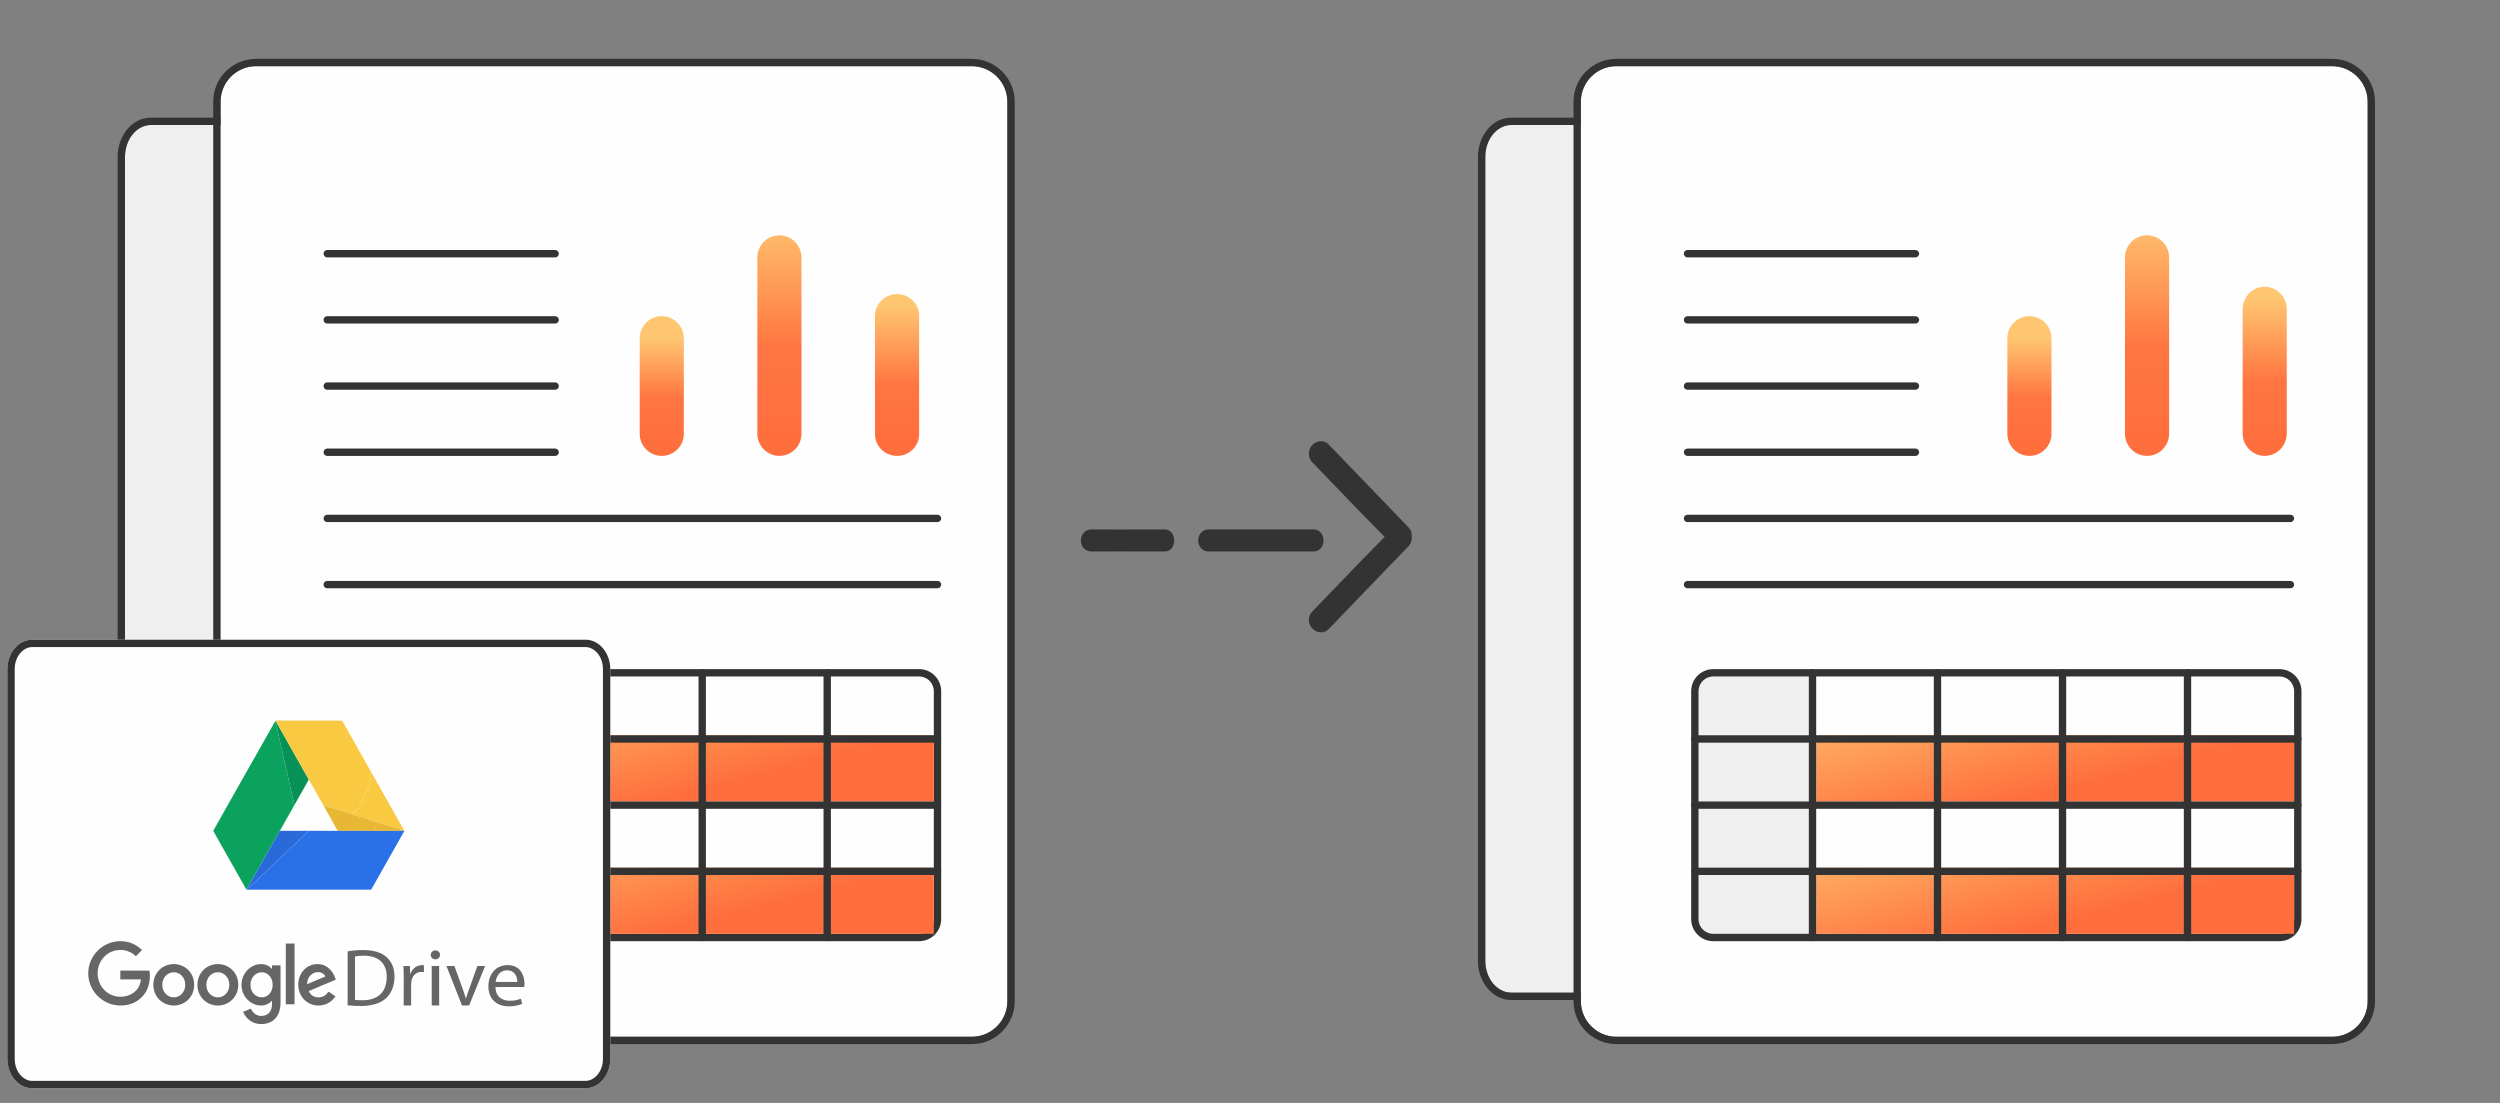 <svg width="340" height="150" viewBox="0 0 340 150" fill="none" xmlns="http://www.w3.org/2000/svg">
<rect x="0" y="0" width="340" height="150" fill="#808080" stroke="none"/>
<path fill-rule="evenodd" clip-rule="evenodd" d="M20.525 17H91.475C93.411 17 95 18.945 95 21.316V130.684C95 133.055 93.421 135 91.475 135H20.525C18.589 135 17 133.055 17 130.684V21.316C17 18.945 18.589 17 20.525 17Z" fill="#EFEFEF"/>
<path fill-rule="evenodd" clip-rule="evenodd" d="M20.525 16H91.475C94.143 16 96 18.592 96 21.316V130.684C96 133.406 94.155 136 91.475 136H20.525C17.857 136 16 133.408 16 130.684V21.316C16 18.592 17.857 16 20.525 16ZM91.475 17H20.525C18.589 17 17 18.945 17 21.316V130.684C17 133.055 18.589 135 20.525 135H91.475C93.421 135 95 133.055 95 130.684V21.316C95 18.945 93.411 17 91.475 17Z" fill="#333333"/>
<path fill-rule="evenodd" clip-rule="evenodd" d="M34.827 9H132.164C134.816 9 137 11.171 137 13.82V136.18C137 138.829 134.826 141 132.164 141H34.827C32.174 141 30 138.829 30 136.18V13.829C29.99 11.171 32.164 9 34.827 9Z" fill="#FEFEFE"/>
<path fill-rule="evenodd" clip-rule="evenodd" d="M34.827 8H132.164C135.364 8 138 10.614 138 13.82V136.18C138 139.384 135.376 142 132.164 142H34.827C31.623 142 29 139.383 29 136.18V13.831C28.989 10.616 31.614 8 34.827 8ZM30 13.829V136.18C30 138.829 32.174 141 34.827 141H132.164C134.826 141 137 138.829 137 136.18V13.82C137 11.171 134.816 9 132.164 9H34.827C32.164 9 29.99 11.171 30 13.829Z" fill="#333333"/>
<path fill-rule="evenodd" clip-rule="evenodd" d="M90 43C91.657 43 93 44.345 93 46.005V58.995C93 60.655 91.657 62 90 62C88.343 62 87 60.655 87 58.995V46.005C87 44.345 88.343 43 90 43Z" fill="url(#paint0_linear_125_10349)"/>
<path fill-rule="evenodd" clip-rule="evenodd" d="M122 40C120.343 40 119 41.313 119 42.932V59.068C119 60.687 120.343 62 122 62C123.657 62 125 60.687 125 59.068V42.932C125 41.313 123.657 40 122 40Z" fill="url(#paint1_linear_125_10349)"/>
<path fill-rule="evenodd" clip-rule="evenodd" d="M106 32C104.343 32 103 33.349 103 35.013V58.987C103 60.651 104.343 62 106 62C107.657 62 109 60.651 109 58.987V35.013C109 33.349 107.657 32 106 32Z" fill="url(#paint2_linear_125_10349)"/>
<path fill-rule="evenodd" clip-rule="evenodd" d="M128 70.504C128 70.228 127.775 70.004 127.497 70.004H44.503C44.225 70.004 44 70.228 44 70.504C44 70.78 44.225 71.004 44.503 71.004H127.497C127.775 71.004 128 70.78 128 70.504Z" fill="#333333"/>
<path fill-rule="evenodd" clip-rule="evenodd" d="M128 79.504C128 79.228 127.775 79.004 127.497 79.004H44.503C44.225 79.004 44 79.228 44 79.504C44 79.78 44.225 80.004 44.503 80.004H127.497C127.775 80.004 128 79.78 128 79.504Z" fill="#333333"/>
<path fill-rule="evenodd" clip-rule="evenodd" d="M76 43.504C76 43.228 75.777 43.004 75.503 43.004H44.497C44.223 43.004 44 43.228 44 43.504C44 43.78 44.223 44.004 44.497 44.004H75.503C75.777 44.004 76 43.78 76 43.504Z" fill="#333333"/>
<path fill-rule="evenodd" clip-rule="evenodd" d="M76 61.504C76 61.228 75.777 61.004 75.503 61.004H44.497C44.223 61.004 44 61.228 44 61.504C44 61.78 44.223 62.004 44.497 62.004H75.503C75.777 62.004 76 61.78 76 61.504Z" fill="#333333"/>
<path fill-rule="evenodd" clip-rule="evenodd" d="M76 34.504C76 34.228 75.777 34.004 75.503 34.004H44.497C44.223 34.004 44 34.228 44 34.504C44 34.78 44.223 35.004 44.497 35.004H75.503C75.777 35.004 76 34.78 76 34.504Z" fill="#333333"/>
<path fill-rule="evenodd" clip-rule="evenodd" d="M76 52.504C76 52.228 75.777 52.004 75.503 52.004H44.497C44.223 52.004 44 52.228 44 52.504C44 52.78 44.223 53.004 44.497 53.004H75.503C75.777 53.004 76 52.78 76 52.504Z" fill="#333333"/>
<path d="M62 92H46V127H62V92Z" fill="#EFEFEF"/>
<path fill-rule="evenodd" clip-rule="evenodd" d="M125 92H48C46.895 92 46 92.895 46 94V125C46 126.105 46.895 127 48 127H125C126.105 127 127 126.105 127 125V94C127 92.895 126.105 92 125 92ZM48 91C46.343 91 45 92.343 45 94V125C45 126.657 46.343 128 48 128H125C126.657 128 128 126.657 128 125V94C128 92.343 126.657 91 125 91H48Z" fill="#333333"/>
<path d="M127 100H62V109H127V100Z" fill="url(#paint3_linear_125_10349)"/>
<path d="M127 118H62V127H127V118Z" fill="url(#paint4_linear_125_10349)"/>
<path fill-rule="evenodd" clip-rule="evenodd" d="M128 100.5C128 100.224 127.773 100 127.494 100H45.506C45.227 100 45 100.224 45 100.5C45 100.776 45.227 101 45.506 101H127.494C127.773 101 128 100.776 128 100.5Z" fill="#333333"/>
<path fill-rule="evenodd" clip-rule="evenodd" d="M128 118.5C128 118.224 127.776 118 127.5 118H46.5C46.224 118 46 118.224 46 118.5C46 118.776 46.224 119 46.5 119H127.5C127.776 119 128 118.776 128 118.5Z" fill="#333333"/>
<path fill-rule="evenodd" clip-rule="evenodd" d="M128 109.5C128 109.224 127.776 109 127.5 109H46.5C46.224 109 46 109.224 46 109.5C46 109.776 46.224 110 46.5 110H127.5C127.776 110 128 109.776 128 109.5Z" fill="#333333"/>
<path fill-rule="evenodd" clip-rule="evenodd" d="M113 127.5C113 127.776 112.776 128 112.5 128C112.224 128 112 127.776 112 127.5L112 91.5C112 91.224 112.224 91 112.5 91C112.776 91 113 91.224 113 91.5L113 127.5ZM96 127.5C96 127.776 95.776 128 95.5 128C95.224 128 95 127.776 95 127.5L95 91.5C95 91.224 95.224 91 95.5 91C95.776 91 96 91.224 96 91.5L96 127.5ZM62 127.5C62 127.776 61.776 128 61.5 128C61.224 128 61 127.776 61 127.5L61 91.5C61 91.224 61.224 91 61.5 91C61.776 91 62 91.224 62 91.5L62 127.5ZM78.5 128C78.776 128 79 127.776 79 127.5L79 91.5C79 91.224 78.776 91 78.5 91C78.224 91 78 91.224 78 91.5L78 127.5C78 127.776 78.224 128 78.5 128Z" fill="#333333"/>
<path fill-rule="evenodd" clip-rule="evenodd" d="M205.525 17H276.475C278.411 17 280 18.945 280 21.316V130.684C280 133.055 278.421 135 276.475 135H205.525C203.589 135 202 133.055 202 130.684V21.316C202 18.945 203.589 17 205.525 17Z" fill="#EFEFEF"/>
<path fill-rule="evenodd" clip-rule="evenodd" d="M205.525 16H276.475C279.143 16 281 18.592 281 21.316V130.684C281 133.406 279.155 136 276.475 136H205.525C202.857 136 201 133.408 201 130.684V21.316C201 18.592 202.857 16 205.525 16ZM276.475 17H205.525C203.589 17 202 18.945 202 21.316V130.684C202 133.055 203.589 135 205.525 135H276.475C278.421 135 280 133.055 280 130.684V21.316C280 18.945 278.411 17 276.475 17Z" fill="#333333"/>
<path fill-rule="evenodd" clip-rule="evenodd" d="M219.827 9H317.164C319.816 9 322 11.171 322 13.82V136.18C322 138.829 319.826 141 317.164 141H219.827C217.174 141 215 138.829 215 136.18V13.829C214.99 11.171 217.164 9 219.827 9Z" fill="#FEFEFE"/>
<path fill-rule="evenodd" clip-rule="evenodd" d="M219.827 8H317.164C320.364 8 323 10.614 323 13.82V136.18C323 139.384 320.376 142 317.164 142H219.827C216.623 142 214 139.383 214 136.18V13.831C213.989 10.616 216.614 8 219.827 8ZM215 13.829V136.18C215 138.829 217.174 141 219.827 141H317.164C319.826 141 322 138.829 322 136.18V13.82C322 11.171 319.816 9 317.164 9H219.827C217.164 9 214.99 11.171 215 13.829Z" fill="#333333"/>
<path fill-rule="evenodd" clip-rule="evenodd" d="M276 43C277.657 43 279 44.345 279 46.005V58.995C279 60.655 277.657 62 276 62C274.343 62 273 60.655 273 58.995V46.005C273 44.345 274.343 43 276 43Z" fill="url(#paint5_linear_125_10349)"/>
<path fill-rule="evenodd" clip-rule="evenodd" d="M308 39C306.343 39 305 40.373 305 42.066V58.934C305 60.627 306.343 62 308 62C309.657 62 311 60.627 311 58.934V42.066C311 40.373 309.657 39 308 39Z" fill="url(#paint6_linear_125_10349)"/>
<path fill-rule="evenodd" clip-rule="evenodd" d="M292 32C290.343 32 289 33.349 289 35.013V58.987C289 60.651 290.343 62 292 62C293.657 62 295 60.651 295 58.987V35.013C295 33.349 293.657 32 292 32Z" fill="url(#paint7_linear_125_10349)"/>
<path fill-rule="evenodd" clip-rule="evenodd" d="M312 70.504C312 70.228 311.777 70.004 311.503 70.004H229.497C229.223 70.004 229 70.228 229 70.504C229 70.78 229.223 71.004 229.497 71.004H311.503C311.777 71.004 312 70.78 312 70.504Z" fill="#333333"/>
<path fill-rule="evenodd" clip-rule="evenodd" d="M312 79.504C312 79.228 311.777 79.004 311.503 79.004H229.497C229.223 79.004 229 79.228 229 79.504C229 79.78 229.223 80.004 229.497 80.004H311.503C311.777 80.004 312 79.78 312 79.504Z" fill="#333333"/>
<path fill-rule="evenodd" clip-rule="evenodd" d="M261 43.504C261 43.228 260.777 43.004 260.503 43.004H229.497C229.223 43.004 229 43.228 229 43.504C229 43.78 229.223 44.004 229.497 44.004H260.503C260.777 44.004 261 43.78 261 43.504Z" fill="#333333"/>
<path fill-rule="evenodd" clip-rule="evenodd" d="M261 61.504C261 61.228 260.777 61.004 260.503 61.004H229.497C229.223 61.004 229 61.228 229 61.504C229 61.78 229.223 62.004 229.497 62.004H260.503C260.777 62.004 261 61.78 261 61.504Z" fill="#333333"/>
<path fill-rule="evenodd" clip-rule="evenodd" d="M261 34.504C261 34.228 260.777 34.004 260.503 34.004H229.497C229.223 34.004 229 34.228 229 34.504C229 34.78 229.223 35.004 229.497 35.004H260.503C260.777 35.004 261 34.78 261 34.504Z" fill="#333333"/>
<path fill-rule="evenodd" clip-rule="evenodd" d="M261 52.504C261 52.228 260.777 52.004 260.503 52.004H229.497C229.223 52.004 229 52.228 229 52.504C229 52.78 229.223 53.004 229.497 53.004H260.503C260.777 53.004 261 52.78 261 52.504Z" fill="#333333"/>
<path d="M247 92H231V127H247V92Z" fill="#EFEFEF"/>
<path fill-rule="evenodd" clip-rule="evenodd" d="M310 92H233C231.895 92 231 92.895 231 94V125C231 126.105 231.895 127 233 127H310C311.105 127 312 126.105 312 125V94C312 92.895 311.105 92 310 92ZM233 91C231.343 91 230 92.343 230 94V125C230 126.657 231.343 128 233 128H310C311.657 128 313 126.657 313 125V94C313 92.343 311.657 91 310 91H233Z" fill="#333333"/>
<path d="M312 100H247V109H312V100Z" fill="url(#paint8_linear_125_10349)"/>
<path d="M312 118H247V127H312V118Z" fill="url(#paint9_linear_125_10349)"/>
<path fill-rule="evenodd" clip-rule="evenodd" d="M313 100.5C313 100.224 312.773 100 312.494 100H230.506C230.227 100 230 100.224 230 100.5C230 100.776 230.227 101 230.506 101H312.494C312.773 101 313 100.776 313 100.5Z" fill="#333333"/>
<path fill-rule="evenodd" clip-rule="evenodd" d="M313 118.5C313 118.224 312.773 118 312.494 118H230.506C230.227 118 230 118.224 230 118.5C230 118.776 230.227 119 230.506 119H312.494C312.773 119 313 118.776 313 118.5Z" fill="#333333"/>
<path fill-rule="evenodd" clip-rule="evenodd" d="M313 109.5C313 109.224 312.773 109 312.494 109H230.506C230.227 109 230 109.224 230 109.5C230 109.776 230.227 110 230.506 110H312.494C312.773 110 313 109.776 313 109.5Z" fill="#333333"/>
<path fill-rule="evenodd" clip-rule="evenodd" d="M298 127.5C298 127.776 297.776 128 297.5 128C297.224 128 297 127.776 297 127.5L297 91.5C297 91.224 297.224 91 297.5 91C297.776 91 298 91.224 298 91.5L298 127.5ZM281 127.5C281 127.776 280.776 128 280.5 128C280.224 128 280 127.776 280 127.5L280 91.5C280 91.224 280.224 91 280.5 91C280.776 91 281 91.224 281 91.5L281 127.5ZM247 127.5C247 127.776 246.776 128 246.5 128C246.224 128 246 127.776 246 127.5L246 91.5C246 91.224 246.224 91 246.5 91C246.776 91 247 91.224 247 91.5L247 127.5ZM263.5 128C263.776 128 264 127.776 264 127.5L264 91.5C264 91.224 263.776 91 263.5 91C263.224 91 263 91.224 263 91.5L263 127.5C263 127.776 263.224 128 263.5 128Z" fill="#333333"/>
<path fill-rule="evenodd" clip-rule="evenodd" d="M180.669 65.152C179.924 64.376 179.179 63.6 178.433 62.825C178.286 62.672 178.178 62.491 178.099 62.272C178.031 62.081 177.992 61.871 178.001 61.661C178.011 61.441 178.05 61.231 178.139 61.031C178.227 60.84 178.344 60.659 178.501 60.496L178.57 60.429C178.717 60.296 178.883 60.181 179.06 60.114C179.246 60.048 179.432 60 179.628 60C179.814 60 180 60.029 180.177 60.096C180.343 60.162 180.51 60.258 180.647 60.391L191.571 71.731C191.65 71.816 191.718 71.902 191.777 71.998C191.836 72.093 191.885 72.198 191.914 72.294C191.953 72.408 191.983 72.523 191.993 72.637C192.002 72.752 192.002 72.866 191.993 72.99V73.019C192.002 73.134 192.002 73.248 191.993 73.363C191.973 73.477 191.953 73.592 191.914 73.706C191.885 73.811 191.836 73.916 191.777 74.012C191.718 74.098 191.65 74.193 191.571 74.269L180.647 85.609C180.51 85.742 180.343 85.838 180.177 85.905C180 85.971 179.814 86 179.628 86C179.432 85.99 179.236 85.952 179.06 85.876C178.893 85.809 178.727 85.704 178.58 85.57L178.501 85.504C178.344 85.341 178.217 85.16 178.139 84.96C178.05 84.769 178.011 84.549 178.001 84.339C178.001 84.139 178.031 83.929 178.099 83.738C178.168 83.547 178.286 83.366 178.433 83.213C179.14 82.479 179.846 81.744 180.551 81.011C183.127 78.33 185.695 75.657 188.319 73.019C185.73 70.423 183.199 67.788 180.669 65.152ZM178.621 75H164.401C163.721 75 163.278 74.609 163.071 74.109C162.992 73.913 162.953 73.707 162.953 73.5C162.953 73.293 162.992 73.087 163.071 72.891C163.278 72.391 163.712 72 164.372 72H178.621C179.271 72 179.695 72.402 179.892 72.902C179.961 73.087 180 73.293 180 73.5C180 73.707 179.961 73.913 179.892 74.098C179.704 74.609 179.281 75 178.621 75ZM152.055 75H148.439C147.759 75 147.325 74.609 147.118 74.12C147.039 73.924 147 73.717 147 73.511C147 73.304 147.039 73.098 147.118 72.902C147.325 72.402 147.759 72.011 148.419 72.011H152.055C152.144 72.011 152.232 72.022 152.311 72.033C152.38 72.022 152.459 72.011 152.538 72.011H158.43C159.051 72.011 159.435 72.424 159.603 72.946C159.662 73.13 159.691 73.326 159.691 73.511C159.691 73.696 159.662 73.891 159.603 74.065C159.435 74.587 159.051 75 158.45 75H152.548C152.469 75 152.39 74.989 152.311 74.978L152.311 74.978C152.232 74.989 152.144 75 152.055 75Z" fill="#333333"/>
<path fill-rule="evenodd" clip-rule="evenodd" d="M4.366 87H79.634C81.486 87 83 88.804 83 91.011V143.989C83 146.196 81.486 148 79.634 148H4.366C2.514 148 1 146.196 1 143.989V91.011C1 88.804 2.514 87 4.366 87Z" fill="#FEFEFE"/>
<path fill-rule="evenodd" clip-rule="evenodd" d="M79.634 88H4.366C3.223 88 2 89.185 2 91.011V143.989C2 145.815 3.223 147 4.366 147H79.634C80.777 147 82 145.815 82 143.989V91.011C82 89.185 80.777 88 79.634 88ZM79.634 87H4.366C2.514 87 1 88.804 1 91.011V143.989C1 146.196 2.514 148 4.366 148H79.634C81.486 148 83 146.196 83 143.989V91.011C83 88.804 81.486 87 79.634 87Z" fill="#333333"/>
<path d="M37.455 98.005L37.478 98.005L37.48 98.03L37.451 98.031L37.455 98.005Z" fill="#0BA25E"/>
<path d="M37.369 98.176C37.389 98.147 37.427 98.089 37.447 98.059L37.483 98.054C37.509 98.383 37.604 98.701 37.675 99.022C37.981 100.416 38.29 101.809 38.612 103.199C38.824 104.153 39.059 105.101 39.252 106.058C39.42 106.65 39.51 107.262 39.672 107.855C39.777 108.408 39.942 108.948 40.03 109.504C39.994 109.565 39.958 109.627 39.922 109.687C39.914 109.702 39.895 109.731 39.887 109.745L39.873 109.769C39.871 109.773 39.867 109.782 39.864 109.786C39.844 109.823 39.805 109.898 39.785 109.935C39.781 109.941 39.774 109.955 39.77 109.962L39.733 110.027C39.729 110.035 39.72 110.05 39.716 110.058L39.674 110.133C39.672 110.137 39.667 110.146 39.665 110.15L39.612 110.243C39.608 110.251 39.599 110.268 39.594 110.276C39.589 110.285 39.579 110.302 39.574 110.311L39.522 110.402C39.518 110.408 39.51 110.423 39.506 110.43L39.475 110.484C39.469 110.494 39.458 110.513 39.453 110.522C39.433 110.558 39.393 110.63 39.372 110.666C39.369 110.672 39.361 110.685 39.358 110.692L39.326 110.747C39.321 110.757 39.309 110.775 39.304 110.785C39.285 110.819 39.246 110.886 39.227 110.92C39.223 110.928 39.214 110.944 39.21 110.952L39.171 111.022C39.168 111.028 39.161 111.041 39.157 111.047L39.118 111.118C39.114 111.125 39.106 111.139 39.102 111.147C39.081 111.181 39.042 111.25 39.022 111.285C39.017 111.293 39.008 111.309 39.004 111.317L38.968 111.384C38.964 111.39 38.957 111.402 38.954 111.408L38.913 111.482C38.909 111.489 38.901 111.502 38.898 111.508C38.876 111.546 38.834 111.62 38.813 111.657C38.809 111.664 38.801 111.678 38.797 111.684L38.767 111.736C38.761 111.745 38.751 111.763 38.746 111.773C38.726 111.807 38.688 111.875 38.669 111.91C38.666 111.915 38.659 111.928 38.656 111.934L38.614 112.009C38.611 112.015 38.605 112.026 38.602 112.032L38.559 112.108C38.555 112.114 38.548 112.126 38.545 112.132C38.525 112.167 38.485 112.234 38.465 112.268C38.459 112.277 38.449 112.296 38.444 112.305L38.413 112.363C38.409 112.37 38.402 112.384 38.398 112.391L38.346 112.484C38.342 112.492 38.333 112.507 38.329 112.515C38.324 112.522 38.316 112.537 38.312 112.545C38.226 112.693 38.148 112.846 38.053 112.988C37.511 113.891 37.013 114.823 36.488 115.737C35.637 117.244 34.786 118.75 33.935 120.257C33.807 120.491 33.661 120.716 33.552 120.961C33.546 120.969 33.535 120.986 33.529 120.994C33.325 120.694 33.168 120.362 32.981 120.05C32.129 118.542 31.277 117.035 30.426 115.527C29.953 114.679 29.46 113.841 29 112.985C30.823 109.769 32.638 106.546 34.458 103.328C34.459 103.325 34.463 103.319 34.464 103.316L34.514 103.229C34.516 103.225 34.52 103.218 34.523 103.214L34.573 103.126C34.578 103.118 34.587 103.102 34.592 103.094C34.597 103.085 34.607 103.066 34.612 103.057L34.663 102.965C34.666 102.959 34.673 102.947 34.677 102.941L34.714 102.879C34.721 102.869 34.734 102.849 34.741 102.839C34.759 102.811 34.796 102.754 34.815 102.726C34.817 102.716 34.821 102.698 34.823 102.689L34.867 102.602C34.869 102.599 34.873 102.592 34.875 102.588L34.926 102.501C34.931 102.492 34.941 102.475 34.946 102.466C34.952 102.456 34.963 102.436 34.969 102.425L35.012 102.349C35.017 102.34 35.026 102.324 35.03 102.316L35.066 102.252C35.07 102.246 35.078 102.231 35.082 102.224C35.102 102.189 35.142 102.119 35.162 102.085C35.166 102.077 35.174 102.063 35.178 102.055L35.215 101.986C35.218 101.981 35.225 101.97 35.228 101.964L35.276 101.877C35.283 101.867 35.295 101.845 35.302 101.835L35.335 101.784C35.342 101.774 35.356 101.753 35.363 101.743C35.369 101.733 35.382 101.712 35.388 101.702L35.416 101.648C35.425 101.627 35.444 101.587 35.453 101.567L35.481 101.527C35.486 101.519 35.496 101.505 35.501 101.498C35.52 101.482 35.558 101.449 35.577 101.432L35.573 101.371C35.576 101.364 35.583 101.349 35.587 101.342L35.63 101.254C35.634 101.248 35.641 101.235 35.644 101.229L35.682 101.165C35.69 101.155 35.703 101.134 35.71 101.123C35.728 101.094 35.763 101.037 35.78 101.009C35.785 100.998 35.794 100.978 35.799 100.967L35.826 100.908C35.834 100.892 35.852 100.86 35.861 100.844L35.894 100.795C35.901 100.785 35.915 100.766 35.922 100.756C35.929 100.745 35.941 100.725 35.947 100.714L35.972 100.661C35.978 100.649 35.99 100.624 35.995 100.612L36.039 100.526C36.046 100.516 36.058 100.494 36.065 100.483L36.098 100.432C36.105 100.421 36.119 100.402 36.127 100.391C36.133 100.381 36.146 100.36 36.152 100.349L36.178 100.295C36.185 100.28 36.2 100.25 36.207 100.235L36.242 100.177C36.248 100.167 36.26 100.147 36.267 100.138C36.285 100.108 36.322 100.05 36.341 100.022C36.343 100.013 36.348 99.995 36.35 99.986L36.394 99.9C36.396 99.896 36.4 99.889 36.402 99.886L36.453 99.797C36.458 99.788 36.467 99.771 36.472 99.762C36.477 99.754 36.487 99.736 36.492 99.728L36.543 99.637C36.545 99.633 36.549 99.626 36.551 99.622L36.599 99.537C36.602 99.533 36.606 99.525 36.608 99.521L36.66 99.433C36.664 99.424 36.673 99.409 36.678 99.401C36.683 99.392 36.693 99.374 36.698 99.364L36.747 99.276C36.75 99.271 36.756 99.26 36.759 99.254L36.8 99.186C36.807 99.177 36.82 99.156 36.827 99.146C36.845 99.118 36.882 99.061 36.901 99.032C36.902 99.023 36.906 99.005 36.908 98.996L36.952 98.912C36.955 98.906 36.963 98.892 36.966 98.886L37.005 98.824C37.012 98.814 37.025 98.794 37.032 98.783C37.05 98.754 37.086 98.697 37.104 98.667C37.106 98.659 37.111 98.642 37.113 98.634L37.158 98.548C37.16 98.544 37.164 98.537 37.166 98.533L37.218 98.443C37.222 98.435 37.231 98.42 37.236 98.412C37.24 98.403 37.25 98.386 37.254 98.378L37.305 98.286C37.308 98.282 37.312 98.274 37.314 98.271L37.362 98.187C37.364 98.184 37.367 98.178 37.369 98.176Z" fill="#0BA25E"/>
<path d="M37.452 98.031L37.481 98.03L37.483 98.053L37.447 98.059L37.452 98.031Z" fill="#089156"/>
<path d="M37.483 98.053C37.592 98.196 37.672 98.359 37.76 98.514C39.174 101.015 40.587 103.516 41.997 106.019C41.344 107.181 40.686 108.342 40.03 109.503C39.942 108.947 39.778 108.407 39.673 107.854C39.511 107.261 39.421 106.649 39.253 106.057C39.059 105.1 38.824 104.152 38.613 103.199C38.291 101.808 37.982 100.415 37.675 99.021C37.604 98.7 37.51 98.382 37.483 98.053Z" fill="#089156"/>
<path d="M35.501 101.498C35.519 101.467 35.555 101.403 35.574 101.371L35.577 101.432C35.558 101.449 35.52 101.482 35.501 101.498Z" fill="#089156"/>
<path d="M37.478 98.005C39.131 97.997 40.783 98.004 42.436 98.001C43.803 98.007 45.172 97.991 46.538 98.009C46.566 98.062 46.593 98.115 46.622 98.167C46.626 98.174 46.634 98.189 46.638 98.196C46.77 98.432 46.904 98.666 47.035 98.902C47.038 98.906 47.042 98.914 47.044 98.918C47.297 99.362 47.55 99.808 47.798 100.255C47.8 100.259 47.805 100.266 47.807 100.27C47.852 100.35 47.899 100.429 47.946 100.509C47.95 100.516 47.957 100.53 47.961 100.537C48.025 100.652 48.089 100.766 48.154 100.879C48.156 100.883 48.16 100.89 48.162 100.895C48.227 101.008 48.29 101.122 48.355 101.237C48.358 101.243 48.366 101.257 48.37 101.264C48.435 101.375 48.497 101.487 48.559 101.6C48.563 101.606 48.571 101.62 48.575 101.627C49.183 102.7 49.788 103.772 50.394 104.846C50.325 105.158 50.492 105.468 50.399 105.781C50.342 106.636 50.026 107.469 49.506 108.141C49.336 108.328 49.501 108.589 49.482 108.812C49.3 109.038 49.065 109.207 48.843 109.389C48.843 109.56 48.844 109.73 48.836 109.902C48.638 110.035 48.411 110.113 48.211 110.242C48.189 110.311 48.167 110.381 48.146 110.451C47.985 110.529 47.813 110.579 47.651 110.658C47.013 110.471 46.381 110.262 45.745 110.07C45.152 109.869 44.545 109.712 43.959 109.492L43.925 109.43C43.922 109.426 43.917 109.416 43.914 109.412L43.866 109.328C43.861 109.319 43.851 109.301 43.846 109.293C43.841 109.285 43.833 109.27 43.828 109.262C43.792 109.196 43.759 109.129 43.73 109.061L43.727 109.054L43.723 109.049C43.701 109.012 43.655 108.939 43.632 108.903C43.63 108.898 43.625 108.89 43.622 108.885L43.608 108.861C43.599 108.846 43.581 108.817 43.572 108.802C43.551 108.764 43.506 108.688 43.484 108.65C43.479 108.64 43.468 108.621 43.463 108.612L43.431 108.558C43.428 108.551 43.419 108.536 43.415 108.529L43.366 108.442C43.364 108.439 43.359 108.431 43.357 108.427L43.305 108.336C43.301 108.328 43.292 108.311 43.287 108.303C43.282 108.294 43.271 108.275 43.266 108.266L43.224 108.19C43.219 108.181 43.209 108.162 43.204 108.153L43.171 108.094C43.166 108.087 43.158 108.071 43.153 108.063C43.133 108.026 43.093 107.951 43.073 107.914C43.071 107.91 43.066 107.901 43.064 107.897L43.05 107.872C43.04 107.858 43.022 107.829 43.012 107.814C42.962 107.728 42.914 107.639 42.869 107.55C42.866 107.546 42.862 107.537 42.86 107.533L42.846 107.509C42.837 107.495 42.818 107.467 42.808 107.454C42.785 107.413 42.741 107.331 42.718 107.289C42.716 107.285 42.711 107.276 42.709 107.272L42.695 107.247C42.685 107.23 42.665 107.196 42.655 107.179L42.611 107.103C42.607 107.096 42.598 107.081 42.594 107.074C42.574 107.039 42.535 106.97 42.515 106.936C42.511 106.928 42.502 106.912 42.498 106.904C42.463 106.845 42.43 106.786 42.397 106.726C42.395 106.722 42.389 106.712 42.387 106.707L42.338 106.623C42.333 106.614 42.324 106.598 42.319 106.589C42.315 106.581 42.306 106.566 42.301 106.558L42.25 106.466C42.247 106.462 42.243 106.453 42.24 106.449L42.199 106.373C42.195 106.366 42.188 106.354 42.185 106.348C42.165 106.313 42.126 106.244 42.107 106.209C42.103 106.202 42.095 106.188 42.091 106.181C42.059 106.128 42.028 106.074 41.997 106.02C40.587 103.518 39.174 101.017 37.76 98.516C37.672 98.36 37.591 98.198 37.483 98.054L37.48 98.031L37.478 98.005Z" fill="#F9C941"/>
<path d="M50.394 104.846C51.278 106.413 52.169 107.977 53.046 109.549C53.05 109.556 53.058 109.57 53.062 109.577C53.083 109.611 53.123 109.679 53.143 109.713C53.147 109.72 53.155 109.734 53.159 109.741L53.2 109.812C53.203 109.817 53.208 109.827 53.211 109.831L53.262 109.922C53.267 109.931 53.276 109.949 53.282 109.958C53.286 109.966 53.295 109.982 53.3 109.99L53.35 110.078C53.352 110.082 53.356 110.089 53.358 110.093L53.408 110.18C53.41 110.184 53.414 110.191 53.416 110.194L53.466 110.283C53.471 110.292 53.48 110.309 53.485 110.318C53.49 110.326 53.5 110.344 53.504 110.352L53.556 110.444C53.563 110.463 53.577 110.498 53.584 110.516L53.598 110.544L53.605 110.559L53.616 110.574L53.646 110.621C53.657 110.638 53.678 110.672 53.688 110.689C53.694 110.7 53.708 110.721 53.714 110.731L53.747 110.786C53.758 110.809 53.778 110.856 53.788 110.88L53.803 110.908L53.809 110.919L53.813 110.926C53.836 110.959 53.88 111.027 53.903 111.061C53.908 111.071 53.919 111.089 53.925 111.099L53.956 111.151C53.961 111.159 53.97 111.175 53.974 111.183L54.026 111.275C54.03 111.283 54.039 111.3 54.044 111.308C54.048 111.317 54.058 111.333 54.062 111.341L54.113 111.43C54.115 111.434 54.12 111.442 54.122 111.446L54.169 111.529C54.172 111.534 54.178 111.545 54.181 111.55L54.228 111.634C54.233 111.643 54.244 111.662 54.249 111.672C54.254 111.68 54.264 111.697 54.268 111.705C54.306 111.769 54.342 111.834 54.376 111.901C54.381 111.911 54.391 111.933 54.395 111.944L54.419 111.998C54.425 112.009 54.437 112.03 54.443 112.04C54.45 112.051 54.465 112.071 54.473 112.081L54.508 112.131C54.514 112.141 54.526 112.161 54.533 112.172L54.584 112.263C54.589 112.271 54.598 112.287 54.602 112.296C54.607 112.304 54.616 112.32 54.621 112.329L54.672 112.418C54.674 112.422 54.678 112.429 54.68 112.433L54.729 112.519C54.731 112.523 54.735 112.53 54.737 112.533L54.786 112.621C54.791 112.63 54.801 112.648 54.806 112.657C54.812 112.666 54.822 112.684 54.826 112.693L54.877 112.782C54.879 112.786 54.883 112.793 54.885 112.797L54.939 112.9L54.938 112.946C53.666 112.572 52.413 112.129 51.137 111.768C49.979 111.386 48.81 111.038 47.651 110.658C47.813 110.579 47.985 110.529 48.146 110.451C48.167 110.381 48.189 110.311 48.211 110.242C48.411 110.113 48.638 110.035 48.836 109.902C48.844 109.73 48.843 109.56 48.843 109.389C49.065 109.207 49.3 109.038 49.482 108.812C49.501 108.589 49.336 108.328 49.506 108.141C50.026 107.469 50.342 106.636 50.399 105.781C50.492 105.468 50.325 105.158 50.394 104.846Z" fill="#F9C941"/>
<path d="M54.938 112.946L54.965 112.947L54.98 112.986L54.949 112.988L54.938 112.946Z" fill="#F9C941"/>
<path d="M53.598 110.544C53.603 110.551 53.611 110.567 53.616 110.574L53.605 110.559L53.598 110.544Z" fill="#E8B835"/>
<path d="M53.803 110.907C53.806 110.912 53.811 110.921 53.814 110.925L53.809 110.918L53.803 110.907Z" fill="#E8B835"/>
<path d="M43.723 109.048L43.726 109.053L43.729 109.06C43.728 109.057 43.724 109.051 43.723 109.048Z" fill="#E8B835"/>
<path d="M43.958 109.491C44.545 109.712 45.151 109.869 45.744 110.069C46.381 110.262 47.013 110.47 47.651 110.658C48.809 111.038 49.978 111.386 51.137 111.768C51.119 112.021 51.168 112.281 51.107 112.529C51.059 112.771 50.776 112.809 50.66 113.002C49.095 113.003 47.53 113.007 45.965 113L45.932 112.998C45.285 111.823 44.613 110.662 43.958 109.491Z" fill="#E8B835"/>
<path d="M51.137 111.768C52.413 112.128 53.665 112.572 54.938 112.946L54.949 112.988C53.52 113.022 52.089 112.994 50.66 113.002C50.776 112.809 51.059 112.771 51.107 112.529C51.168 112.281 51.119 112.021 51.137 111.768Z" fill="#E8B835"/>
<path d="M54.938 112.899C54.945 112.911 54.958 112.935 54.965 112.946L54.938 112.945L54.938 112.899Z" fill="#E8B835"/>
<path d="M36.489 115.737C37.013 114.823 37.512 113.891 38.053 112.988C40.68 112.998 43.307 112.973 45.932 112.998L45.966 113C44.638 113.044 43.306 112.989 41.978 113.023C41.725 113.19 41.556 113.461 41.313 113.643C41.088 113.811 40.922 114.045 40.707 114.224C40.405 114.451 40.181 114.766 39.874 114.989C39.52 115.372 39.112 115.695 38.755 116.076C38.487 116.287 38.264 116.546 38.014 116.777C37.74 116.981 37.53 117.256 37.274 117.481C37.267 117.487 37.254 117.498 37.248 117.504C37.234 117.515 37.207 117.538 37.193 117.549C37.187 117.555 37.175 117.565 37.168 117.571C36.966 117.731 36.811 117.941 36.613 118.105C36.606 118.111 36.594 118.122 36.587 118.127C36.581 118.133 36.568 118.144 36.562 118.149C36.272 118.392 36.04 118.699 35.736 118.925C35.431 119.235 35.086 119.501 34.795 119.828C34.366 120.189 33.995 120.615 33.552 120.961C33.662 120.716 33.808 120.491 33.935 120.257C34.787 118.75 35.637 117.243 36.489 115.737Z" fill="#296AD9"/>
<path d="M33.53 120.993C33.535 120.985 33.546 120.969 33.552 120.961L33.55 120.994L33.53 120.993Z" fill="#296AD9"/>
<path d="M45.966 113C47.531 113.007 49.095 113.002 50.66 113.002C52.09 112.994 53.521 113.022 54.95 112.988L54.98 112.986L55 112.992V112.996C53.491 115.662 51.987 118.332 50.478 120.999C44.836 120.997 39.193 121.004 33.551 120.994L33.552 120.961C33.995 120.615 34.366 120.189 34.795 119.828C35.086 119.501 35.431 119.235 35.737 118.925C36.04 118.699 36.272 118.392 36.562 118.149C36.568 118.144 36.581 118.133 36.588 118.127C36.594 118.122 36.606 118.111 36.613 118.105C36.811 117.941 36.966 117.731 37.168 117.571C37.175 117.565 37.187 117.555 37.193 117.549C37.207 117.538 37.234 117.515 37.248 117.504C37.254 117.498 37.267 117.487 37.274 117.481C37.53 117.256 37.74 116.981 38.014 116.777C38.264 116.546 38.487 116.286 38.755 116.076C39.112 115.695 39.521 115.372 39.875 114.989C40.181 114.766 40.405 114.451 40.707 114.224C40.922 114.045 41.088 113.811 41.313 113.643C41.556 113.461 41.725 113.19 41.978 113.023C43.306 112.989 44.638 113.044 45.966 113Z" fill="#2A71E9"/>
<path d="M26.411 133.934C26.411 135.556 25.163 136.752 23.632 136.752C22.101 136.752 20.854 135.556 20.854 133.934C20.854 132.3 22.101 131.116 23.632 131.116C25.163 131.116 26.411 132.3 26.411 133.934ZM25.195 133.934C25.195 132.92 24.472 132.227 23.632 132.227C22.793 132.227 22.07 132.92 22.07 133.934C22.07 134.938 22.793 135.641 23.632 135.641C24.472 135.641 25.195 134.936 25.195 133.934Z" fill="#676667"/>
<path d="M32.406 133.934C32.406 135.556 31.159 136.752 29.628 136.752C28.096 136.752 26.849 135.556 26.849 133.934C26.849 132.301 28.096 131.116 29.628 131.116C31.159 131.116 32.406 132.3 32.406 133.934ZM31.19 133.934C31.19 132.92 30.467 132.227 29.628 132.227C28.788 132.227 28.065 132.92 28.065 133.934C28.065 134.938 28.788 135.641 29.628 135.641C30.467 135.641 31.19 134.936 31.19 133.934Z" fill="#676667"/>
<path d="M38.151 131.286V136.345C38.151 138.426 36.945 139.276 35.519 139.276C34.176 139.276 33.368 138.363 33.063 137.616L34.122 137.167C34.311 137.626 34.773 138.167 35.517 138.167C36.43 138.167 36.996 137.594 36.996 136.515V136.11H36.953C36.681 136.452 36.157 136.75 35.495 136.75C34.11 136.75 32.841 135.523 32.841 133.944C32.841 132.354 34.11 131.116 35.495 131.116C36.155 131.116 36.68 131.415 36.953 131.746H36.996V131.288H38.151V131.286ZM37.082 133.944C37.082 132.952 36.431 132.227 35.603 132.227C34.764 132.227 34.061 132.952 34.061 133.944C34.061 134.926 34.764 135.641 35.603 135.641C36.431 135.641 37.082 134.926 37.082 133.944Z" fill="#676667"/>
<path d="M40.056 128.322V136.579H38.869V128.322H40.056Z" fill="#676667"/>
<path d="M44.679 134.862L45.623 135.502C45.319 135.961 44.584 136.751 43.315 136.751C41.742 136.751 40.566 135.513 40.566 133.933C40.566 132.257 41.752 131.115 43.179 131.115C44.617 131.115 45.32 132.279 45.55 132.908L45.676 133.228L41.973 134.788C42.256 135.353 42.697 135.642 43.315 135.642C43.935 135.642 44.364 135.332 44.679 134.862ZM41.773 133.848L44.248 132.802C44.112 132.45 43.702 132.205 43.22 132.205C42.602 132.205 41.742 132.76 41.773 133.848V133.848Z" fill="#676667"/>
<path d="M16.363 133.201V132.006H20.323C20.361 132.214 20.381 132.46 20.381 132.727C20.381 133.624 20.14 134.733 19.364 135.523C18.608 136.324 17.643 136.75 16.364 136.75C13.993 136.75 12 134.786 12 132.375C12 129.964 13.993 128 16.364 128C17.675 128 18.609 128.523 19.311 129.206L18.482 130.049C17.979 129.569 17.297 129.195 16.363 129.195C14.632 129.195 13.278 130.614 13.278 132.375C13.278 134.136 14.632 135.555 16.363 135.555C17.485 135.555 18.125 135.096 18.534 134.68C18.867 134.342 19.085 133.859 19.171 133.2L16.363 133.201V133.201Z" fill="#676667"/>
<path d="M47.279 129.377C47.983 129.264 48.694 129.207 49.407 129.208C50.844 129.208 51.87 129.546 52.548 130.141C53.226 130.736 53.652 131.615 53.652 132.826C53.652 134.036 53.249 135.044 52.535 135.732C51.822 136.42 50.604 136.816 49.097 136.816C48.49 136.819 47.883 136.789 47.279 136.726V129.377ZM48.28 135.989C48.617 136.024 48.955 136.038 49.293 136.033C51.444 136.033 52.593 134.88 52.593 132.86C52.606 131.096 51.57 129.975 49.453 129.975C49.059 129.969 48.666 130.003 48.28 130.075V135.989Z" fill="#676667"/>
<path d="M54.907 133.052C54.907 132.42 54.895 131.869 54.86 131.377H55.745L55.792 132.442H55.825C56.079 131.722 56.702 131.259 57.378 131.259C57.471 131.26 57.563 131.268 57.655 131.282V132.202C57.539 132.182 57.422 132.175 57.304 132.18C56.591 132.18 56.078 132.687 55.948 133.423C55.924 133.573 55.912 133.725 55.913 133.877V136.746H54.902L54.907 133.052Z" fill="#676667"/>
<path d="M59.841 129.867C59.843 129.949 59.828 130.03 59.796 130.105C59.765 130.18 59.717 130.249 59.656 130.305C59.595 130.362 59.523 130.405 59.444 130.433C59.364 130.461 59.28 130.473 59.196 130.467C59.114 130.469 59.033 130.455 58.957 130.425C58.882 130.396 58.813 130.351 58.756 130.295C58.699 130.239 58.655 130.172 58.626 130.098C58.597 130.024 58.584 129.946 58.587 129.867C58.585 129.786 58.6 129.706 58.631 129.631C58.662 129.556 58.709 129.488 58.768 129.431C58.827 129.375 58.898 129.33 58.976 129.3C59.053 129.27 59.137 129.256 59.22 129.258C59.303 129.257 59.386 129.271 59.462 129.301C59.539 129.331 59.609 129.376 59.667 129.433C59.725 129.49 59.771 129.558 59.8 129.633C59.83 129.707 59.844 129.787 59.841 129.867ZM58.714 136.746V131.377H59.725V136.746H58.714Z" fill="#676667"/>
<path d="M61.797 131.377L62.889 134.385C63.062 134.839 63.212 135.302 63.337 135.771H63.372C63.498 135.326 63.66 134.883 63.844 134.385L64.925 131.377H65.977L63.798 136.746H62.831L60.715 131.377H61.797Z" fill="#676667"/>
<path d="M67.388 134.239C67.41 135.56 68.273 136.099 69.296 136.099C69.825 136.116 70.35 136.022 70.837 135.822L71.021 136.52C70.431 136.758 69.797 136.873 69.158 136.858C67.444 136.858 66.42 135.761 66.42 134.141C66.42 132.521 67.41 131.255 69.032 131.255C70.86 131.255 71.333 132.787 71.333 133.774C71.336 133.927 71.325 134.079 71.298 134.229L67.388 134.239ZM70.355 133.541C70.365 132.931 70.09 131.965 68.953 131.965C67.917 131.965 67.481 132.863 67.4 133.541H70.355Z" fill="#676667"/>
<defs>
<linearGradient id="paint0_linear_125_10349" x1="90" y1="46.005" x2="90" y2="59.717" gradientUnits="userSpaceOnUse">
<stop stop-color="#FFC671"/>
<stop offset="0.594" stop-color="#FF7541"/>
<stop offset="1" stop-color="#FF6F3D"/>
</linearGradient>
<linearGradient id="paint1_linear_125_10349" x1="122" y1="41.529" x2="122" y2="59.769" gradientUnits="userSpaceOnUse">
<stop stop-color="#FFC671"/>
<stop offset="0.594" stop-color="#FF7541"/>
<stop offset="1" stop-color="#FF6F3D"/>
</linearGradient>
<linearGradient id="paint2_linear_125_10349" x1="106" y1="29.093" x2="106" y2="59.72" gradientUnits="userSpaceOnUse">
<stop stop-color="#FFC671"/>
<stop offset="0.594" stop-color="#FF7541"/>
<stop offset="1" stop-color="#FF6F3D"/>
</linearGradient>
<linearGradient id="paint3_linear_125_10349" x1="59.774" y1="93.754" x2="65.182" y2="114.943" gradientUnits="userSpaceOnUse">
<stop stop-color="#FFC671"/>
<stop offset="1" stop-color="#FF6F3D"/>
</linearGradient>
<linearGradient id="paint4_linear_125_10349" x1="59.774" y1="111.754" x2="65.182" y2="132.943" gradientUnits="userSpaceOnUse">
<stop stop-color="#FFC671"/>
<stop offset="1" stop-color="#FF6F3D"/>
</linearGradient>
<linearGradient id="paint5_linear_125_10349" x1="276" y1="46.005" x2="276" y2="59.717" gradientUnits="userSpaceOnUse">
<stop stop-color="#FFC671"/>
<stop offset="0.594" stop-color="#FF7541"/>
<stop offset="1" stop-color="#FF6F3D"/>
</linearGradient>
<linearGradient id="paint6_linear_125_10349" x1="308" y1="40.599" x2="308" y2="59.668" gradientUnits="userSpaceOnUse">
<stop stop-color="#FFC671"/>
<stop offset="0.594" stop-color="#FF7541"/>
<stop offset="1" stop-color="#FF6F3D"/>
</linearGradient>
<linearGradient id="paint7_linear_125_10349" x1="292" y1="29.093" x2="292" y2="59.72" gradientUnits="userSpaceOnUse">
<stop stop-color="#FFC671"/>
<stop offset="0.594" stop-color="#FF7541"/>
<stop offset="1" stop-color="#FF6F3D"/>
</linearGradient>
<linearGradient id="paint8_linear_125_10349" x1="244.774" y1="93.754" x2="250.182" y2="114.943" gradientUnits="userSpaceOnUse">
<stop stop-color="#FFC671"/>
<stop offset="1" stop-color="#FF6F3D"/>
</linearGradient>
<linearGradient id="paint9_linear_125_10349" x1="244.774" y1="111.754" x2="250.182" y2="132.943" gradientUnits="userSpaceOnUse">
<stop stop-color="#FFC671"/>
<stop offset="1" stop-color="#FF6F3D"/>
</linearGradient>
</defs>
</svg>
